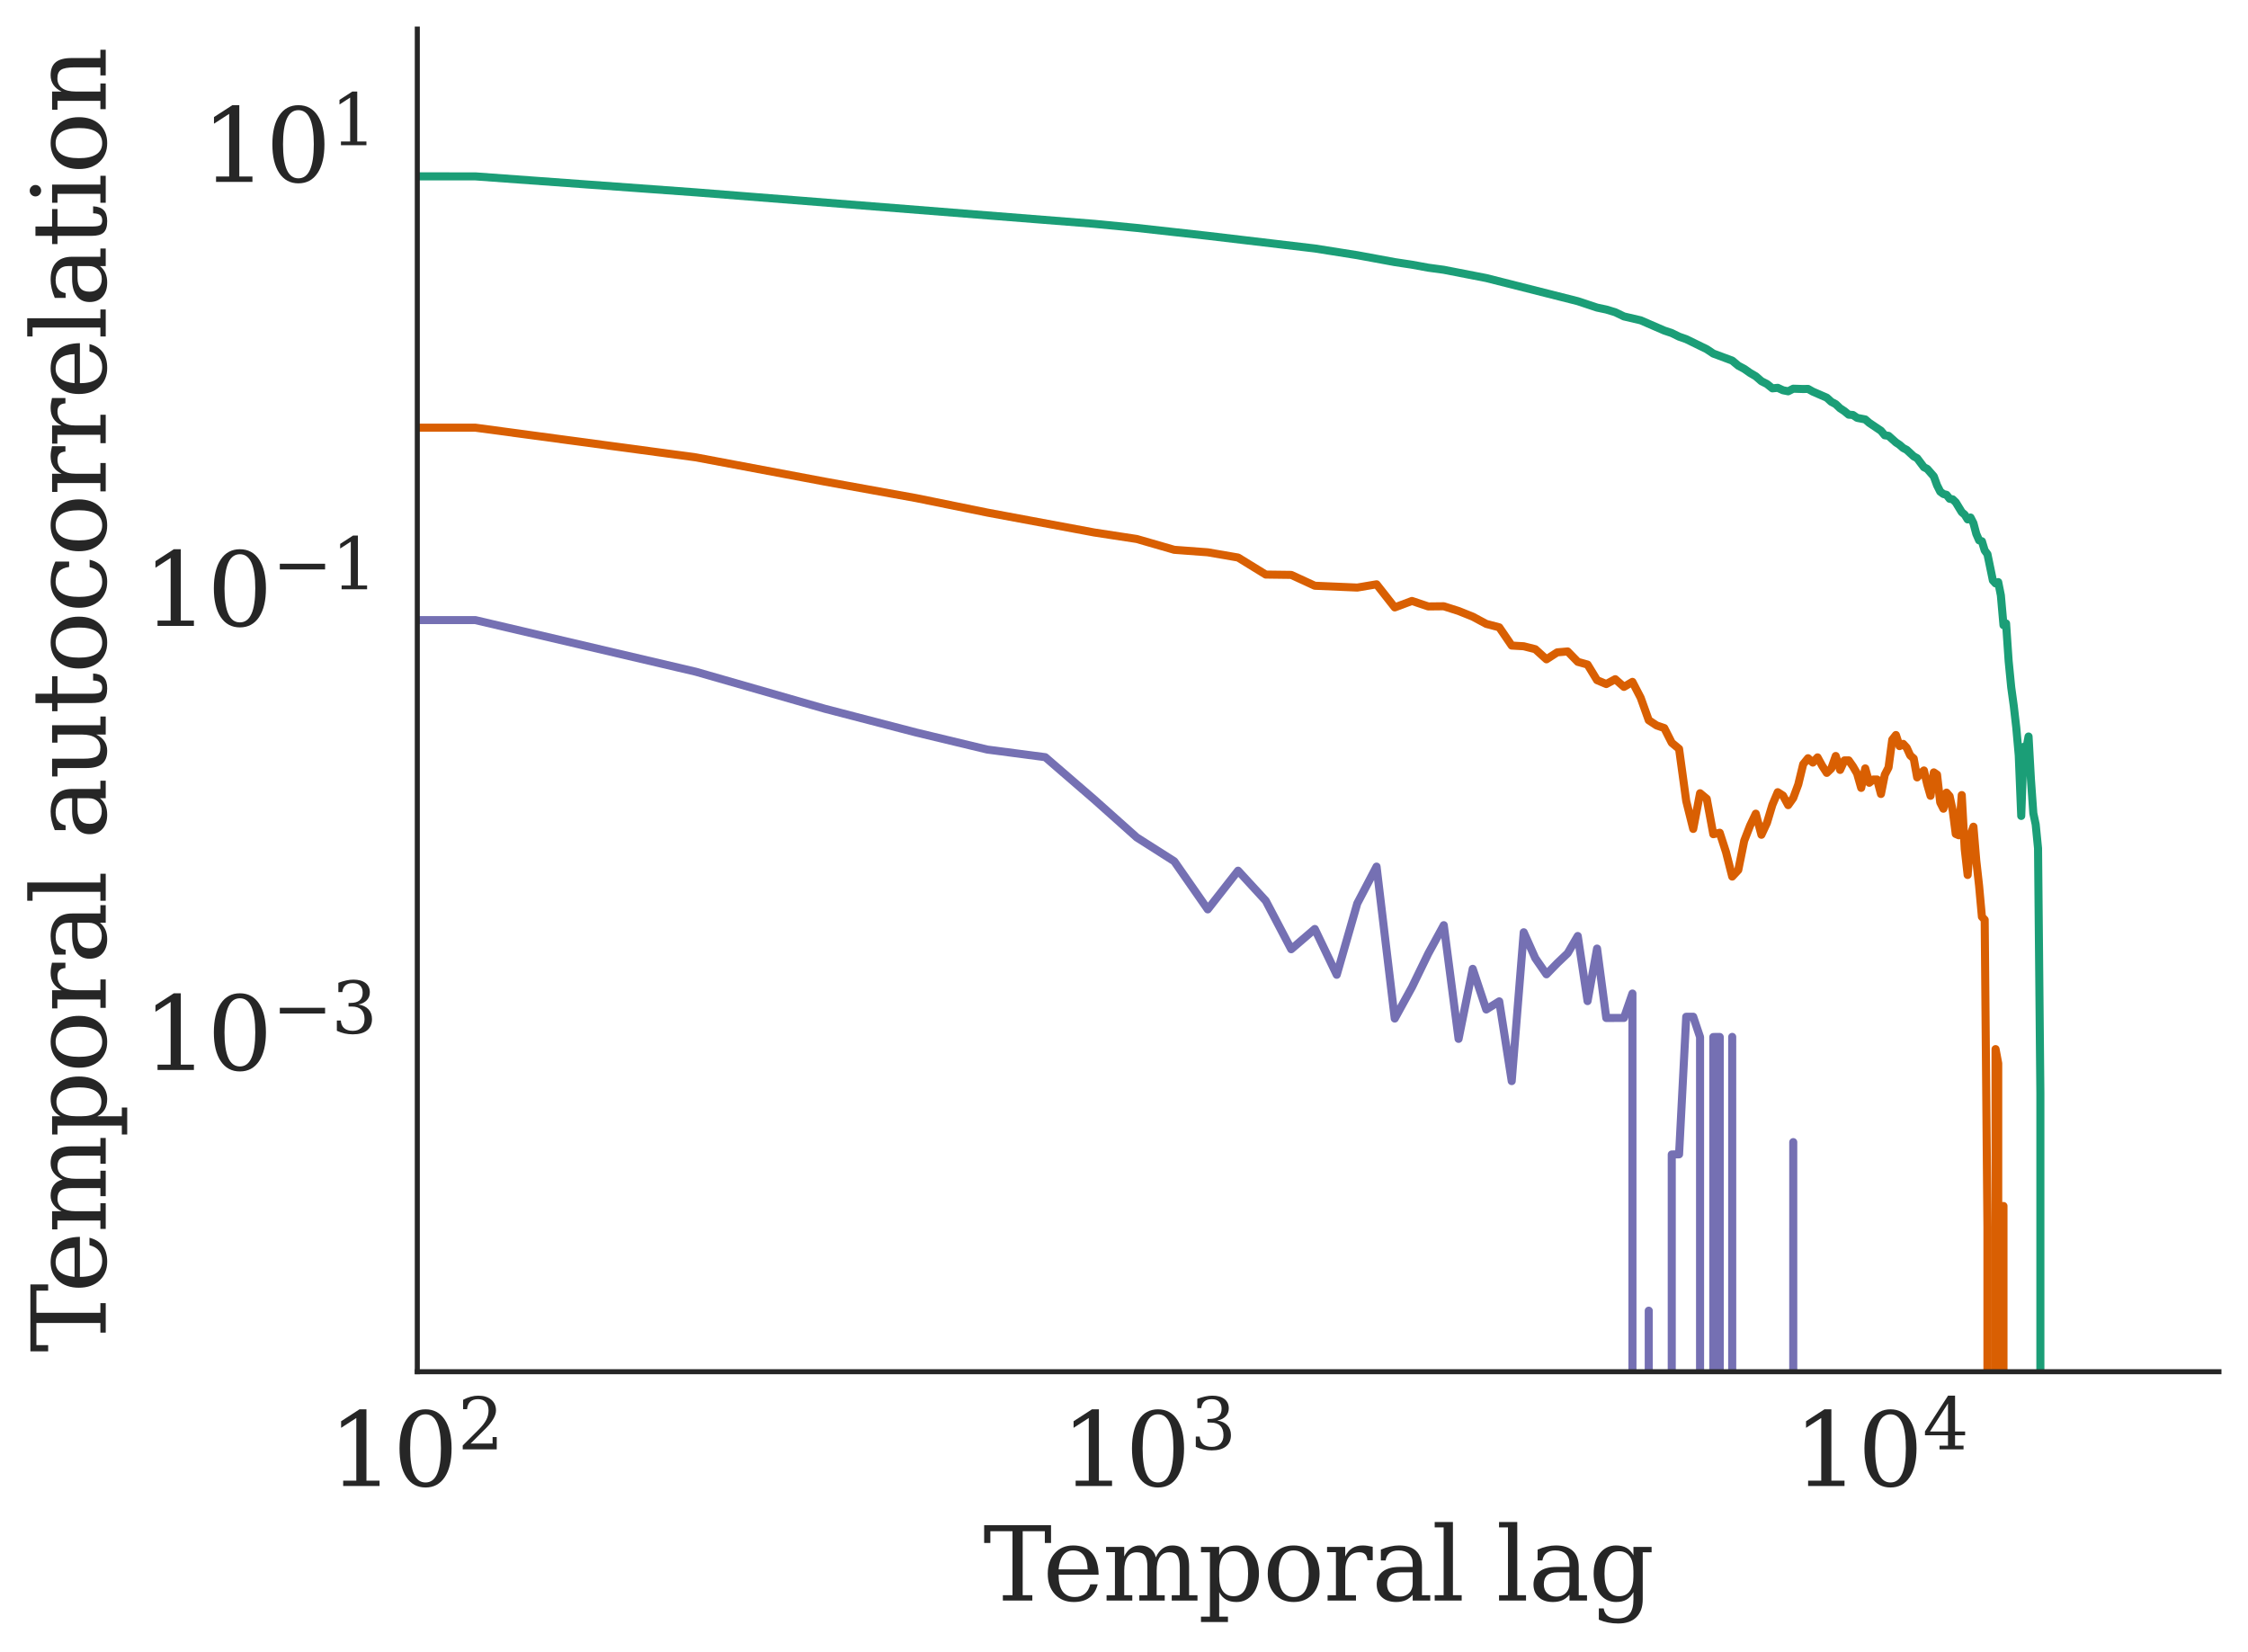 <?xml version="1.0" encoding="utf-8" standalone="no"?>
<!DOCTYPE svg PUBLIC "-//W3C//DTD SVG 1.1//EN"
  "http://www.w3.org/Graphics/SVG/1.1/DTD/svg11.dtd">
<svg xmlns:xlink="http://www.w3.org/1999/xlink" width="556.995pt" height="409.286pt" viewBox="0 0 556.995 409.286" xmlns="http://www.w3.org/2000/svg" version="1.1">
 <defs>
  <style type="text/css">*{stroke-linejoin: round; stroke-linecap: butt}</style>
 </defs>
 <g id="figure_1">
  <g id="patch_1">
   <path d="M 0 409.286 
L 556.995 409.286 
L 556.995 0 
L 0 0 
z
" style="fill: #ffffff"/>
  </g>
  <g id="axes_1">
   <g id="patch_2">
    <path d="M 103.395 339.84 
L 549.795 339.84 
L 549.795 7.2 
L 103.395 7.2 
z
" style="fill: #ffffff"/>
   </g>
   <g id="matplotlib.axis_1">
    <g id="xtick_1">
     <g id="text_1">
      <!-- $\mathdefault{10^{2}}$ -->
      <g style="fill: #262626" transform="translate(81.395 368.336) scale(0.25 -0.25)">
       <defs>
        <path id="DejaVuSerif-31" d="M 909 0 
L 909 331 
L 1722 331 
L 1722 4213 
L 781 3603 
L 781 4013 
L 1919 4750 
L 2350 4750 
L 2350 331 
L 3163 331 
L 3163 0 
L 909 0 
z
" transform="scale(0.016)"/>
        <path id="DejaVuSerif-30" d="M 2034 219 
Q 2513 219 2750 744 
Q 2988 1269 2988 2328 
Q 2988 3391 2750 3916 
Q 2513 4441 2034 4441 
Q 1556 4441 1318 3916 
Q 1081 3391 1081 2328 
Q 1081 1269 1318 744 
Q 1556 219 2034 219 
z
M 2034 -91 
Q 1275 -91 848 546 
Q 422 1184 422 2328 
Q 422 3475 848 4112 
Q 1275 4750 2034 4750 
Q 2797 4750 3222 4112 
Q 3647 3475 3647 2328 
Q 3647 1184 3222 546 
Q 2797 -91 2034 -91 
z
" transform="scale(0.016)"/>
        <path id="DejaVuSerif-32" d="M 819 3553 
L 469 3553 
L 469 4384 
Q 803 4563 1142 4656 
Q 1481 4750 1806 4750 
Q 2534 4750 2956 4397 
Q 3378 4044 3378 3438 
Q 3378 2753 2422 1800 
Q 2347 1728 2309 1691 
L 1131 513 
L 3078 513 
L 3078 1088 
L 3444 1088 
L 3444 0 
L 434 0 
L 434 341 
L 1850 1753 
Q 2319 2222 2519 2614 
Q 2719 3006 2719 3438 
Q 2719 3909 2473 4175 
Q 2228 4441 1797 4441 
Q 1350 4441 1106 4219 
Q 863 3997 819 3553 
z
" transform="scale(0.016)"/>
       </defs>
       <use xlink:href="#DejaVuSerif-31" transform="translate(0 0.713)"/>
       <use xlink:href="#DejaVuSerif-30" transform="translate(63.623 0.713)"/>
       <use xlink:href="#DejaVuSerif-32" transform="translate(128.154 37.047) scale(0.7)"/>
      </g>
     </g>
    </g>
    <g id="xtick_2">
     <g id="text_2">
      <!-- $\mathdefault{10^{3}}$ -->
      <g style="fill: #262626" transform="translate(262.881 368.336) scale(0.25 -0.25)">
       <defs>
        <path id="DejaVuSerif-33" d="M 622 4469 
Q 988 4606 1323 4678 
Q 1659 4750 1953 4750 
Q 2638 4750 3022 4454 
Q 3406 4159 3406 3634 
Q 3406 3213 3140 2930 
Q 2875 2647 2388 2547 
Q 2963 2466 3280 2130 
Q 3597 1794 3597 1259 
Q 3597 606 3158 257 
Q 2719 -91 1894 -91 
Q 1528 -91 1179 -12 
Q 831 66 488 225 
L 488 1131 
L 838 1131 
Q 869 681 1141 450 
Q 1413 219 1906 219 
Q 2384 219 2661 495 
Q 2938 772 2938 1253 
Q 2938 1803 2653 2086 
Q 2369 2369 1819 2369 
L 1522 2369 
L 1522 2688 
L 1678 2688 
Q 2225 2688 2498 2914 
Q 2772 3141 2772 3597 
Q 2772 4006 2547 4223 
Q 2322 4441 1900 4441 
Q 1478 4441 1245 4241 
Q 1013 4041 972 3647 
L 622 3647 
L 622 4469 
z
" transform="scale(0.016)"/>
       </defs>
       <use xlink:href="#DejaVuSerif-31" transform="translate(0 0.713)"/>
       <use xlink:href="#DejaVuSerif-30" transform="translate(63.623 0.713)"/>
       <use xlink:href="#DejaVuSerif-33" transform="translate(128.154 37.047) scale(0.7)"/>
      </g>
     </g>
    </g>
    <g id="xtick_3">
     <g id="text_3">
      <!-- $\mathdefault{10^{4}}$ -->
      <g style="fill: #262626" transform="translate(444.367 368.336) scale(0.25 -0.25)">
       <defs>
        <path id="DejaVuSerif-34" d="M 2234 1581 
L 2234 4063 
L 641 1581 
L 2234 1581 
z
M 3609 0 
L 1484 0 
L 1484 331 
L 2234 331 
L 2234 1247 
L 197 1247 
L 197 1588 
L 2241 4750 
L 2859 4750 
L 2859 1581 
L 3750 1581 
L 3750 1247 
L 2859 1247 
L 2859 331 
L 3609 331 
L 3609 0 
z
" transform="scale(0.016)"/>
       </defs>
       <use xlink:href="#DejaVuSerif-31" transform="translate(0 0.713)"/>
       <use xlink:href="#DejaVuSerif-30" transform="translate(63.623 0.713)"/>
       <use xlink:href="#DejaVuSerif-34" transform="translate(128.154 37.047) scale(0.7)"/>
      </g>
     </g>
    </g>
    <g id="xtick_4"/>
    <g id="xtick_5"/>
    <g id="xtick_6"/>
    <g id="xtick_7"/>
    <g id="xtick_8"/>
    <g id="xtick_9"/>
    <g id="xtick_10"/>
    <g id="xtick_11"/>
    <g id="xtick_12"/>
    <g id="xtick_13"/>
    <g id="xtick_14"/>
    <g id="xtick_15"/>
    <g id="xtick_16"/>
    <g id="xtick_17"/>
    <g id="xtick_18"/>
    <g id="xtick_19"/>
    <g id="xtick_20"/>
    <g id="text_4">
     <!-- Temporal lag -->
     <g style="fill: #262626" transform="translate(243.595 396.531) scale(0.25 -0.25)">
      <defs>
       <path id="DejaVuSerif-54" d="M 1222 0 
L 1222 331 
L 1819 331 
L 1819 4294 
L 447 4294 
L 447 3566 
L 63 3566 
L 63 4666 
L 4206 4666 
L 4206 3566 
L 3822 3566 
L 3822 4294 
L 2450 4294 
L 2450 331 
L 3047 331 
L 3047 0 
L 1222 0 
z
" transform="scale(0.016)"/>
       <path id="DejaVuSerif-65" d="M 3469 1600 
L 991 1600 
L 991 1575 
Q 991 903 1244 561 
Q 1497 219 1991 219 
Q 2369 219 2611 417 
Q 2853 616 2950 1006 
L 3413 1006 
Q 3275 459 2904 184 
Q 2534 -91 1931 -91 
Q 1203 -91 761 389 
Q 319 869 319 1663 
Q 319 2450 753 2931 
Q 1188 3413 1894 3413 
Q 2647 3413 3050 2948 
Q 3453 2484 3469 1600 
z
M 2791 1931 
Q 2772 2513 2545 2808 
Q 2319 3103 1894 3103 
Q 1497 3103 1269 2806 
Q 1041 2509 991 1931 
L 2791 1931 
z
" transform="scale(0.016)"/>
       <path id="DejaVuSerif-6d" d="M 3316 2675 
Q 3481 3041 3739 3227 
Q 3997 3413 4341 3413 
Q 4863 3413 5119 3089 
Q 5375 2766 5375 2113 
L 5375 331 
L 5894 331 
L 5894 0 
L 4300 0 
L 4300 331 
L 4800 331 
L 4800 2047 
Q 4800 2556 4650 2772 
Q 4500 2988 4153 2988 
Q 3769 2988 3567 2697 
Q 3366 2406 3366 1850 
L 3366 331 
L 3866 331 
L 3866 0 
L 2291 0 
L 2291 331 
L 2791 331 
L 2791 2069 
Q 2791 2566 2641 2777 
Q 2491 2988 2144 2988 
Q 1759 2988 1557 2697 
Q 1356 2406 1356 1850 
L 1356 331 
L 1856 331 
L 1856 0 
L 263 0 
L 263 331 
L 781 331 
L 781 2994 
L 231 2994 
L 231 3322 
L 1356 3322 
L 1356 2731 
Q 1516 3063 1762 3238 
Q 2009 3413 2322 3413 
Q 2709 3413 2968 3220 
Q 3228 3028 3316 2675 
z
" transform="scale(0.016)"/>
       <path id="DejaVuSerif-70" d="M 1313 1825 
L 1313 1497 
Q 1313 897 1542 583 
Q 1772 269 2209 269 
Q 2650 269 2876 622 
Q 3103 975 3103 1663 
Q 3103 2353 2876 2703 
Q 2650 3053 2209 3053 
Q 1772 3053 1542 2737 
Q 1313 2422 1313 1825 
z
M 738 2988 
L 184 2988 
L 184 3322 
L 1313 3322 
L 1313 2803 
Q 1481 3116 1742 3264 
Q 2003 3413 2388 3413 
Q 3000 3413 3387 2928 
Q 3775 2444 3775 1663 
Q 3775 881 3387 395 
Q 3000 -91 2388 -91 
Q 2003 -91 1742 57 
Q 1481 206 1313 519 
L 1313 -997 
L 1856 -997 
L 1856 -1331 
L 184 -1331 
L 184 -997 
L 738 -997 
L 738 2988 
z
" transform="scale(0.016)"/>
       <path id="DejaVuSerif-6f" d="M 1925 219 
Q 2388 219 2623 584 
Q 2859 950 2859 1663 
Q 2859 2375 2623 2739 
Q 2388 3103 1925 3103 
Q 1463 3103 1227 2739 
Q 991 2375 991 1663 
Q 991 950 1228 584 
Q 1466 219 1925 219 
z
M 1925 -91 
Q 1200 -91 759 389 
Q 319 869 319 1663 
Q 319 2456 758 2934 
Q 1197 3413 1925 3413 
Q 2653 3413 3092 2934 
Q 3531 2456 3531 1663 
Q 3531 869 3092 389 
Q 2653 -91 1925 -91 
z
" transform="scale(0.016)"/>
       <path id="DejaVuSerif-72" d="M 3059 3328 
L 3059 2497 
L 2728 2497 
Q 2713 2744 2591 2866 
Q 2469 2988 2234 2988 
Q 1809 2988 1582 2694 
Q 1356 2400 1356 1850 
L 1356 331 
L 2022 331 
L 2022 0 
L 263 0 
L 263 331 
L 781 331 
L 781 2994 
L 231 2994 
L 231 3322 
L 1356 3322 
L 1356 2731 
Q 1525 3078 1790 3245 
Q 2056 3413 2438 3413 
Q 2578 3413 2733 3391 
Q 2888 3369 3059 3328 
z
" transform="scale(0.016)"/>
       <path id="DejaVuSerif-61" d="M 2547 1044 
L 2547 1747 
L 1806 1747 
Q 1378 1747 1168 1562 
Q 959 1378 959 997 
Q 959 650 1171 447 
Q 1384 244 1747 244 
Q 2106 244 2326 466 
Q 2547 688 2547 1044 
z
M 3122 2075 
L 3122 331 
L 3634 331 
L 3634 0 
L 2547 0 
L 2547 359 
Q 2356 128 2106 18 
Q 1856 -91 1522 -91 
Q 969 -91 644 203 
Q 319 497 319 997 
Q 319 1513 691 1797 
Q 1063 2081 1741 2081 
L 2547 2081 
L 2547 2309 
Q 2547 2688 2317 2895 
Q 2088 3103 1672 3103 
Q 1328 3103 1125 2947 
Q 922 2791 872 2484 
L 575 2484 
L 575 3156 
Q 875 3284 1158 3348 
Q 1441 3413 1709 3413 
Q 2400 3413 2761 3070 
Q 3122 2728 3122 2075 
z
" transform="scale(0.016)"/>
       <path id="DejaVuSerif-6c" d="M 1313 331 
L 1856 331 
L 1856 0 
L 184 0 
L 184 331 
L 738 331 
L 738 4531 
L 184 4531 
L 184 4863 
L 1313 4863 
L 1313 331 
z
" transform="scale(0.016)"/>
       <path id="DejaVuSerif-20" transform="scale(0.016)"/>
       <path id="DejaVuSerif-67" d="M 3359 2988 
L 3359 72 
Q 3359 -644 2965 -1033 
Q 2572 -1422 1844 -1422 
Q 1516 -1422 1216 -1362 
Q 916 -1303 641 -1184 
L 641 -488 
L 941 -488 
Q 997 -813 1206 -963 
Q 1416 -1113 1806 -1113 
Q 2313 -1113 2548 -827 
Q 2784 -541 2784 72 
L 2784 519 
Q 2616 206 2355 57 
Q 2094 -91 1709 -91 
Q 1097 -91 708 395 
Q 319 881 319 1663 
Q 319 2444 706 2928 
Q 1094 3413 1709 3413 
Q 2094 3413 2355 3264 
Q 2616 3116 2784 2803 
L 2784 3322 
L 3909 3322 
L 3909 2988 
L 3359 2988 
z
M 2784 1825 
Q 2784 2422 2554 2737 
Q 2325 3053 1888 3053 
Q 1444 3053 1217 2703 
Q 991 2353 991 1663 
Q 991 975 1217 622 
Q 1444 269 1888 269 
Q 2325 269 2554 583 
Q 2784 897 2784 1497 
L 2784 1825 
z
" transform="scale(0.016)"/>
      </defs>
      <use xlink:href="#DejaVuSerif-54"/>
      <use xlink:href="#DejaVuSerif-65" x="58.949"/>
      <use xlink:href="#DejaVuSerif-6d" x="118.129"/>
      <use xlink:href="#DejaVuSerif-70" x="212.953"/>
      <use xlink:href="#DejaVuSerif-6f" x="276.967"/>
      <use xlink:href="#DejaVuSerif-72" x="337.172"/>
      <use xlink:href="#DejaVuSerif-61" x="384.975"/>
      <use xlink:href="#DejaVuSerif-6c" x="444.594"/>
      <use xlink:href="#DejaVuSerif-20" x="476.576"/>
      <use xlink:href="#DejaVuSerif-6c" x="508.363"/>
      <use xlink:href="#DejaVuSerif-61" x="540.346"/>
      <use xlink:href="#DejaVuSerif-67" x="599.965"/>
     </g>
    </g>
   </g>
   <g id="matplotlib.axis_2">
    <g id="ytick_1">
     <g id="text_5">
      <!-- $\mathdefault{10^{-3}}$ -->
      <g style="fill: #262626" transform="translate(35.395 265.264) scale(0.25 -0.25)">
       <defs>
        <path id="DejaVuSerif-2212" d="M 678 2259 
L 4684 2259 
L 4684 1753 
L 678 1753 
L 678 2259 
z
" transform="scale(0.016)"/>
       </defs>
       <use xlink:href="#DejaVuSerif-31" transform="translate(0 0.713)"/>
       <use xlink:href="#DejaVuSerif-30" transform="translate(63.623 0.713)"/>
       <use xlink:href="#DejaVuSerif-2212" transform="translate(128.154 37.047) scale(0.7)"/>
       <use xlink:href="#DejaVuSerif-33" transform="translate(186.807 37.047) scale(0.7)"/>
      </g>
     </g>
    </g>
    <g id="ytick_2">
     <g id="text_6">
      <!-- $\mathdefault{10^{-1}}$ -->
      <g style="fill: #262626" transform="translate(35.395 155.25) scale(0.25 -0.25)">
       <use xlink:href="#DejaVuSerif-31" transform="translate(0 0.713)"/>
       <use xlink:href="#DejaVuSerif-30" transform="translate(63.623 0.713)"/>
       <use xlink:href="#DejaVuSerif-2212" transform="translate(128.154 37.047) scale(0.7)"/>
       <use xlink:href="#DejaVuSerif-31" transform="translate(186.807 37.047) scale(0.7)"/>
      </g>
     </g>
    </g>
    <g id="ytick_3">
     <g id="text_7">
      <!-- $\mathdefault{10^{1}}$ -->
      <g style="fill: #262626" transform="translate(49.895 45.237) scale(0.25 -0.25)">
       <use xlink:href="#DejaVuSerif-31" transform="translate(0 0.713)"/>
       <use xlink:href="#DejaVuSerif-30" transform="translate(63.623 0.713)"/>
       <use xlink:href="#DejaVuSerif-31" transform="translate(128.154 37.047) scale(0.7)"/>
      </g>
     </g>
    </g>
    <g id="text_8">
     <!-- Temporal autocorrelation -->
     <g style="fill: #262626" transform="translate(26.196 335.041) rotate(-90) scale(0.25 -0.25)">
      <defs>
       <path id="DejaVuSerif-75" d="M 2266 3322 
L 3341 3322 
L 3341 331 
L 3884 331 
L 3884 0 
L 2766 0 
L 2766 588 
Q 2606 256 2353 82 
Q 2100 -91 1766 -91 
Q 1213 -91 952 223 
Q 691 538 691 1209 
L 691 2988 
L 172 2988 
L 172 3322 
L 1269 3322 
L 1269 1388 
Q 1269 781 1417 556 
Q 1566 331 1947 331 
Q 2347 331 2556 625 
Q 2766 919 2766 1478 
L 2766 2988 
L 2266 2988 
L 2266 3322 
z
" transform="scale(0.016)"/>
       <path id="DejaVuSerif-74" d="M 691 2988 
L 184 2988 
L 184 3322 
L 691 3322 
L 691 4353 
L 1269 4353 
L 1269 3322 
L 2350 3322 
L 2350 2988 
L 1269 2988 
L 1269 878 
Q 1269 456 1350 337 
Q 1431 219 1650 219 
Q 1875 219 1978 351 
Q 2081 484 2088 781 
L 2522 781 
Q 2497 328 2275 118 
Q 2053 -91 1600 -91 
Q 1103 -91 897 129 
Q 691 350 691 878 
L 691 2988 
z
" transform="scale(0.016)"/>
       <path id="DejaVuSerif-63" d="M 3291 997 
Q 3169 466 2822 187 
Q 2475 -91 1925 -91 
Q 1200 -91 759 389 
Q 319 869 319 1663 
Q 319 2459 759 2936 
Q 1200 3413 1925 3413 
Q 2241 3413 2553 3339 
Q 2866 3266 3181 3116 
L 3181 2266 
L 2847 2266 
Q 2781 2703 2561 2903 
Q 2341 3103 1931 3103 
Q 1466 3103 1228 2742 
Q 991 2381 991 1663 
Q 991 944 1227 581 
Q 1463 219 1931 219 
Q 2303 219 2525 412 
Q 2747 606 2828 997 
L 3291 997 
z
" transform="scale(0.016)"/>
       <path id="DejaVuSerif-69" d="M 622 4353 
Q 622 4497 726 4603 
Q 831 4709 978 4709 
Q 1122 4709 1226 4603 
Q 1331 4497 1331 4353 
Q 1331 4206 1228 4103 
Q 1125 4000 978 4000 
Q 831 4000 726 4103 
Q 622 4206 622 4353 
z
M 1356 331 
L 1900 331 
L 1900 0 
L 231 0 
L 231 331 
L 781 331 
L 781 2988 
L 231 2988 
L 231 3322 
L 1356 3322 
L 1356 331 
z
" transform="scale(0.016)"/>
       <path id="DejaVuSerif-6e" d="M 263 0 
L 263 331 
L 781 331 
L 781 2988 
L 231 2988 
L 231 3322 
L 1356 3322 
L 1356 2731 
Q 1516 3069 1770 3241 
Q 2025 3413 2363 3413 
Q 2913 3413 3172 3097 
Q 3431 2781 3431 2113 
L 3431 331 
L 3944 331 
L 3944 0 
L 2356 0 
L 2356 331 
L 2853 331 
L 2853 1931 
Q 2853 2541 2703 2767 
Q 2553 2994 2175 2994 
Q 1775 2994 1565 2701 
Q 1356 2409 1356 1850 
L 1356 331 
L 1856 331 
L 1856 0 
L 263 0 
z
" transform="scale(0.016)"/>
      </defs>
      <use xlink:href="#DejaVuSerif-54"/>
      <use xlink:href="#DejaVuSerif-65" x="58.949"/>
      <use xlink:href="#DejaVuSerif-6d" x="118.129"/>
      <use xlink:href="#DejaVuSerif-70" x="212.953"/>
      <use xlink:href="#DejaVuSerif-6f" x="276.967"/>
      <use xlink:href="#DejaVuSerif-72" x="337.172"/>
      <use xlink:href="#DejaVuSerif-61" x="384.975"/>
      <use xlink:href="#DejaVuSerif-6c" x="444.594"/>
      <use xlink:href="#DejaVuSerif-20" x="476.576"/>
      <use xlink:href="#DejaVuSerif-61" x="508.363"/>
      <use xlink:href="#DejaVuSerif-75" x="567.982"/>
      <use xlink:href="#DejaVuSerif-74" x="632.387"/>
      <use xlink:href="#DejaVuSerif-6f" x="672.572"/>
      <use xlink:href="#DejaVuSerif-63" x="732.777"/>
      <use xlink:href="#DejaVuSerif-6f" x="788.783"/>
      <use xlink:href="#DejaVuSerif-72" x="848.988"/>
      <use xlink:href="#DejaVuSerif-72" x="896.791"/>
      <use xlink:href="#DejaVuSerif-65" x="944.594"/>
      <use xlink:href="#DejaVuSerif-6c" x="1003.773"/>
      <use xlink:href="#DejaVuSerif-61" x="1035.756"/>
      <use xlink:href="#DejaVuSerif-74" x="1095.375"/>
      <use xlink:href="#DejaVuSerif-69" x="1135.561"/>
      <use xlink:href="#DejaVuSerif-6f" x="1167.543"/>
      <use xlink:href="#DejaVuSerif-6e" x="1227.748"/>
     </g>
    </g>
   </g>
   <g id="line2d_1">
    <path d="M -1 43.682 
L 117.766 43.696 
L 172.398 47.655 
L 271.139 55.453 
L 281.664 56.469 
L 299.252 58.422 
L 325.772 61.558 
L 336.297 63.222 
L 345.58 64.935 
L 349.841 65.578 
L 353.884 66.318 
L 357.73 66.839 
L 368.255 68.887 
L 390.929 74.617 
L 395.708 76.203 
L 397.992 76.687 
L 400.213 77.359 
L 402.372 78.394 
L 406.522 79.362 
L 412.363 81.892 
L 414.217 82.517 
L 416.029 83.404 
L 417.801 84.026 
L 422.887 86.512 
L 424.513 87.596 
L 429.196 89.338 
L 430.698 90.597 
L 432.171 91.381 
L 433.617 92.393 
L 435.037 93.221 
L 436.432 94.438 
L 437.803 95.133 
L 439.15 96.213 
L 440.475 96.084 
L 441.778 96.689 
L 443.06 96.943 
L 444.321 96.303 
L 446.784 96.378 
L 447.987 96.354 
L 449.173 97.025 
L 452.625 98.521 
L 453.743 99.543 
L 454.845 100.13 
L 455.933 101.164 
L 457.005 101.866 
L 458.063 102.736 
L 459.107 102.81 
L 460.137 103.524 
L 462.158 103.913 
L 463.15 104.764 
L 466.051 106.714 
L 466.995 107.843 
L 467.928 107.976 
L 469.761 109.606 
L 470.662 110.213 
L 471.553 110.99 
L 472.433 111.452 
L 474.166 113.059 
L 475.018 113.522 
L 476.695 115.745 
L 477.52 116.166 
L 479.145 118.026 
L 479.945 120.22 
L 480.738 121.798 
L 481.522 122.391 
L 482.298 122.591 
L 483.067 123.572 
L 483.829 123.711 
L 484.583 124.439 
L 486.07 126.881 
L 486.804 127.51 
L 487.53 128.678 
L 488.25 128.216 
L 488.963 129.614 
L 489.67 132.259 
L 490.371 133.869 
L 491.065 134.102 
L 491.753 136.363 
L 492.436 137.29 
L 493.783 143.807 
L 494.448 144.537 
L 495.108 144.216 
L 495.762 147.502 
L 496.411 154.893 
L 497.054 154.455 
L 497.692 163.815 
L 498.325 170.27 
L 498.953 174.843 
L 499.577 180.243 
L 500.195 187.157 
L 500.808 202.146 
L 501.417 185.03 
L 502.021 185.716 
L 502.62 182.468 
L 503.215 193.175 
L 503.805 201.474 
L 504.391 204.264 
L 504.973 210.166 
L 505.55 270.851 
L 505.552 410.286 
L 505.552 410.286 
" clip-path="url(#pb8df71294d)" style="fill: none; stroke: #1b9e77; stroke-width: 2; stroke-linecap: round"/>
   </g>
   <g id="line2d_2">
    <path d="M -1 105.929 
L 117.766 105.954 
L 172.398 113.308 
L 204.356 119.313 
L 227.031 123.413 
L 244.619 126.986 
L 271.139 131.924 
L 281.664 133.534 
L 290.947 136.214 
L 299.252 136.832 
L 306.764 138.129 
L 313.622 142.346 
L 319.931 142.428 
L 325.772 145.116 
L 336.297 145.568 
L 341.075 144.761 
L 345.58 150.485 
L 349.841 148.886 
L 353.884 150.243 
L 357.73 150.202 
L 361.397 151.369 
L 364.9 152.773 
L 368.255 154.57 
L 371.472 155.415 
L 374.563 159.937 
L 377.538 160.109 
L 380.405 160.837 
L 383.17 163.345 
L 385.842 161.619 
L 388.427 161.396 
L 390.929 163.966 
L 393.355 164.645 
L 395.708 168.508 
L 397.992 169.47 
L 400.213 168.268 
L 402.372 170.172 
L 404.474 168.932 
L 406.522 172.881 
L 408.517 178.44 
L 410.463 179.723 
L 412.363 180.375 
L 414.217 184.025 
L 416.029 185.52 
L 417.801 198.446 
L 419.533 205.363 
L 421.228 196.525 
L 422.887 197.899 
L 424.513 206.673 
L 426.105 206.31 
L 427.666 211.134 
L 429.196 217.168 
L 430.698 215.549 
L 432.171 208.295 
L 433.617 204.558 
L 435.037 201.583 
L 436.432 206.814 
L 437.803 203.865 
L 439.15 199.391 
L 440.475 196.263 
L 441.778 197.106 
L 443.06 199.471 
L 444.321 197.702 
L 445.562 194.353 
L 446.784 189.325 
L 447.987 187.847 
L 449.173 188.928 
L 450.34 187.633 
L 451.491 189.73 
L 452.625 191.48 
L 453.743 190.404 
L 454.845 187.295 
L 455.933 190.748 
L 457.005 188.385 
L 458.063 188.38 
L 459.107 189.867 
L 460.137 191.636 
L 461.154 195.201 
L 462.158 190.369 
L 463.15 193.934 
L 464.129 193.127 
L 465.096 193.123 
L 466.051 196.706 
L 466.995 191.958 
L 467.928 190.142 
L 468.85 183.252 
L 469.761 182.099 
L 470.662 184.849 
L 471.553 184.292 
L 472.433 185.254 
L 473.304 187.158 
L 474.166 187.921 
L 475.018 192.6 
L 475.861 191.629 
L 476.695 190.88 
L 477.52 194.336 
L 478.337 197.158 
L 479.145 191.356 
L 479.945 191.909 
L 480.738 198.812 
L 481.522 200.356 
L 482.298 196.373 
L 483.067 197.252 
L 483.829 200.786 
L 484.583 206.614 
L 485.33 206.935 
L 486.07 196.977 
L 486.804 210.322 
L 487.53 216.771 
L 488.25 206.863 
L 488.963 204.814 
L 489.67 213.22 
L 490.371 219.482 
L 491.065 227.133 
L 491.753 227.871 
L 492.436 303.923 
L 492.437 410.286 
M 494.446 410.286 
L 494.448 259.914 
L 495.108 263.446 
L 495.11 410.286 
M 496.409 410.286 
L 496.411 298.783 
L 496.412 410.286 
" clip-path="url(#pb8df71294d)" style="fill: none; stroke: #d95f02; stroke-width: 2; stroke-linecap: round"/>
   </g>
   <g id="line2d_3">
    <path d="M -1 153.601 
L 117.766 153.628 
L 172.398 166.417 
L 204.356 175.588 
L 227.031 181.48 
L 244.619 185.701 
L 258.989 187.588 
L 271.139 198.082 
L 281.664 207.475 
L 290.947 213.378 
L 299.252 225.296 
L 306.764 215.71 
L 313.622 223.168 
L 319.931 235.171 
L 325.772 230.155 
L 331.21 241.504 
L 336.297 223.824 
L 341.075 214.699 
L 345.58 252.344 
L 349.841 244.581 
L 353.884 236.253 
L 357.73 229.209 
L 361.397 257.38 
L 364.9 240.026 
L 368.255 250.099 
L 371.472 248.085 
L 374.563 267.841 
L 377.538 230.967 
L 380.405 237.387 
L 383.17 241.386 
L 385.842 238.636 
L 388.427 236.169 
L 390.929 231.891 
L 393.355 248.022 
L 395.708 235.005 
L 397.992 252.201 
L 402.372 252.187 
L 404.474 246.142 
L 404.48 410.286 
M 408.514 410.286 
L 408.517 324.72 
L 408.52 410.286 
M 414.213 410.286 
L 414.217 286.019 
L 416.029 285.986 
L 417.801 251.901 
L 419.533 251.895 
L 421.228 256.925 
L 421.233 410.286 
M 424.508 410.286 
L 424.513 256.915 
L 426.105 256.905 
L 426.109 410.286 
M 429.192 410.286 
L 429.196 256.886 
L 429.2 410.286 
M 444.318 410.286 
L 444.321 282.956 
L 444.324 410.286 
" clip-path="url(#pb8df71294d)" style="fill: none; stroke: #7570b3; stroke-width: 2; stroke-linecap: round"/>
   </g>
   <g id="patch_3">
    <path d="M 103.395 339.84 
L 103.395 7.2 
" style="fill: none; stroke: #262626; stroke-width: 1.25; stroke-linejoin: miter; stroke-linecap: square"/>
   </g>
   <g id="patch_4">
    <path d="M 103.395 339.84 
L 549.795 339.84 
" style="fill: none; stroke: #262626; stroke-width: 1.25; stroke-linejoin: miter; stroke-linecap: square"/>
   </g>
  </g>
 </g>
 <defs>
  <clipPath id="pb8df71294d">
   <rect x="103.395" y="7.2" width="446.4" height="332.64"/>
  </clipPath>
 </defs>
</svg>
